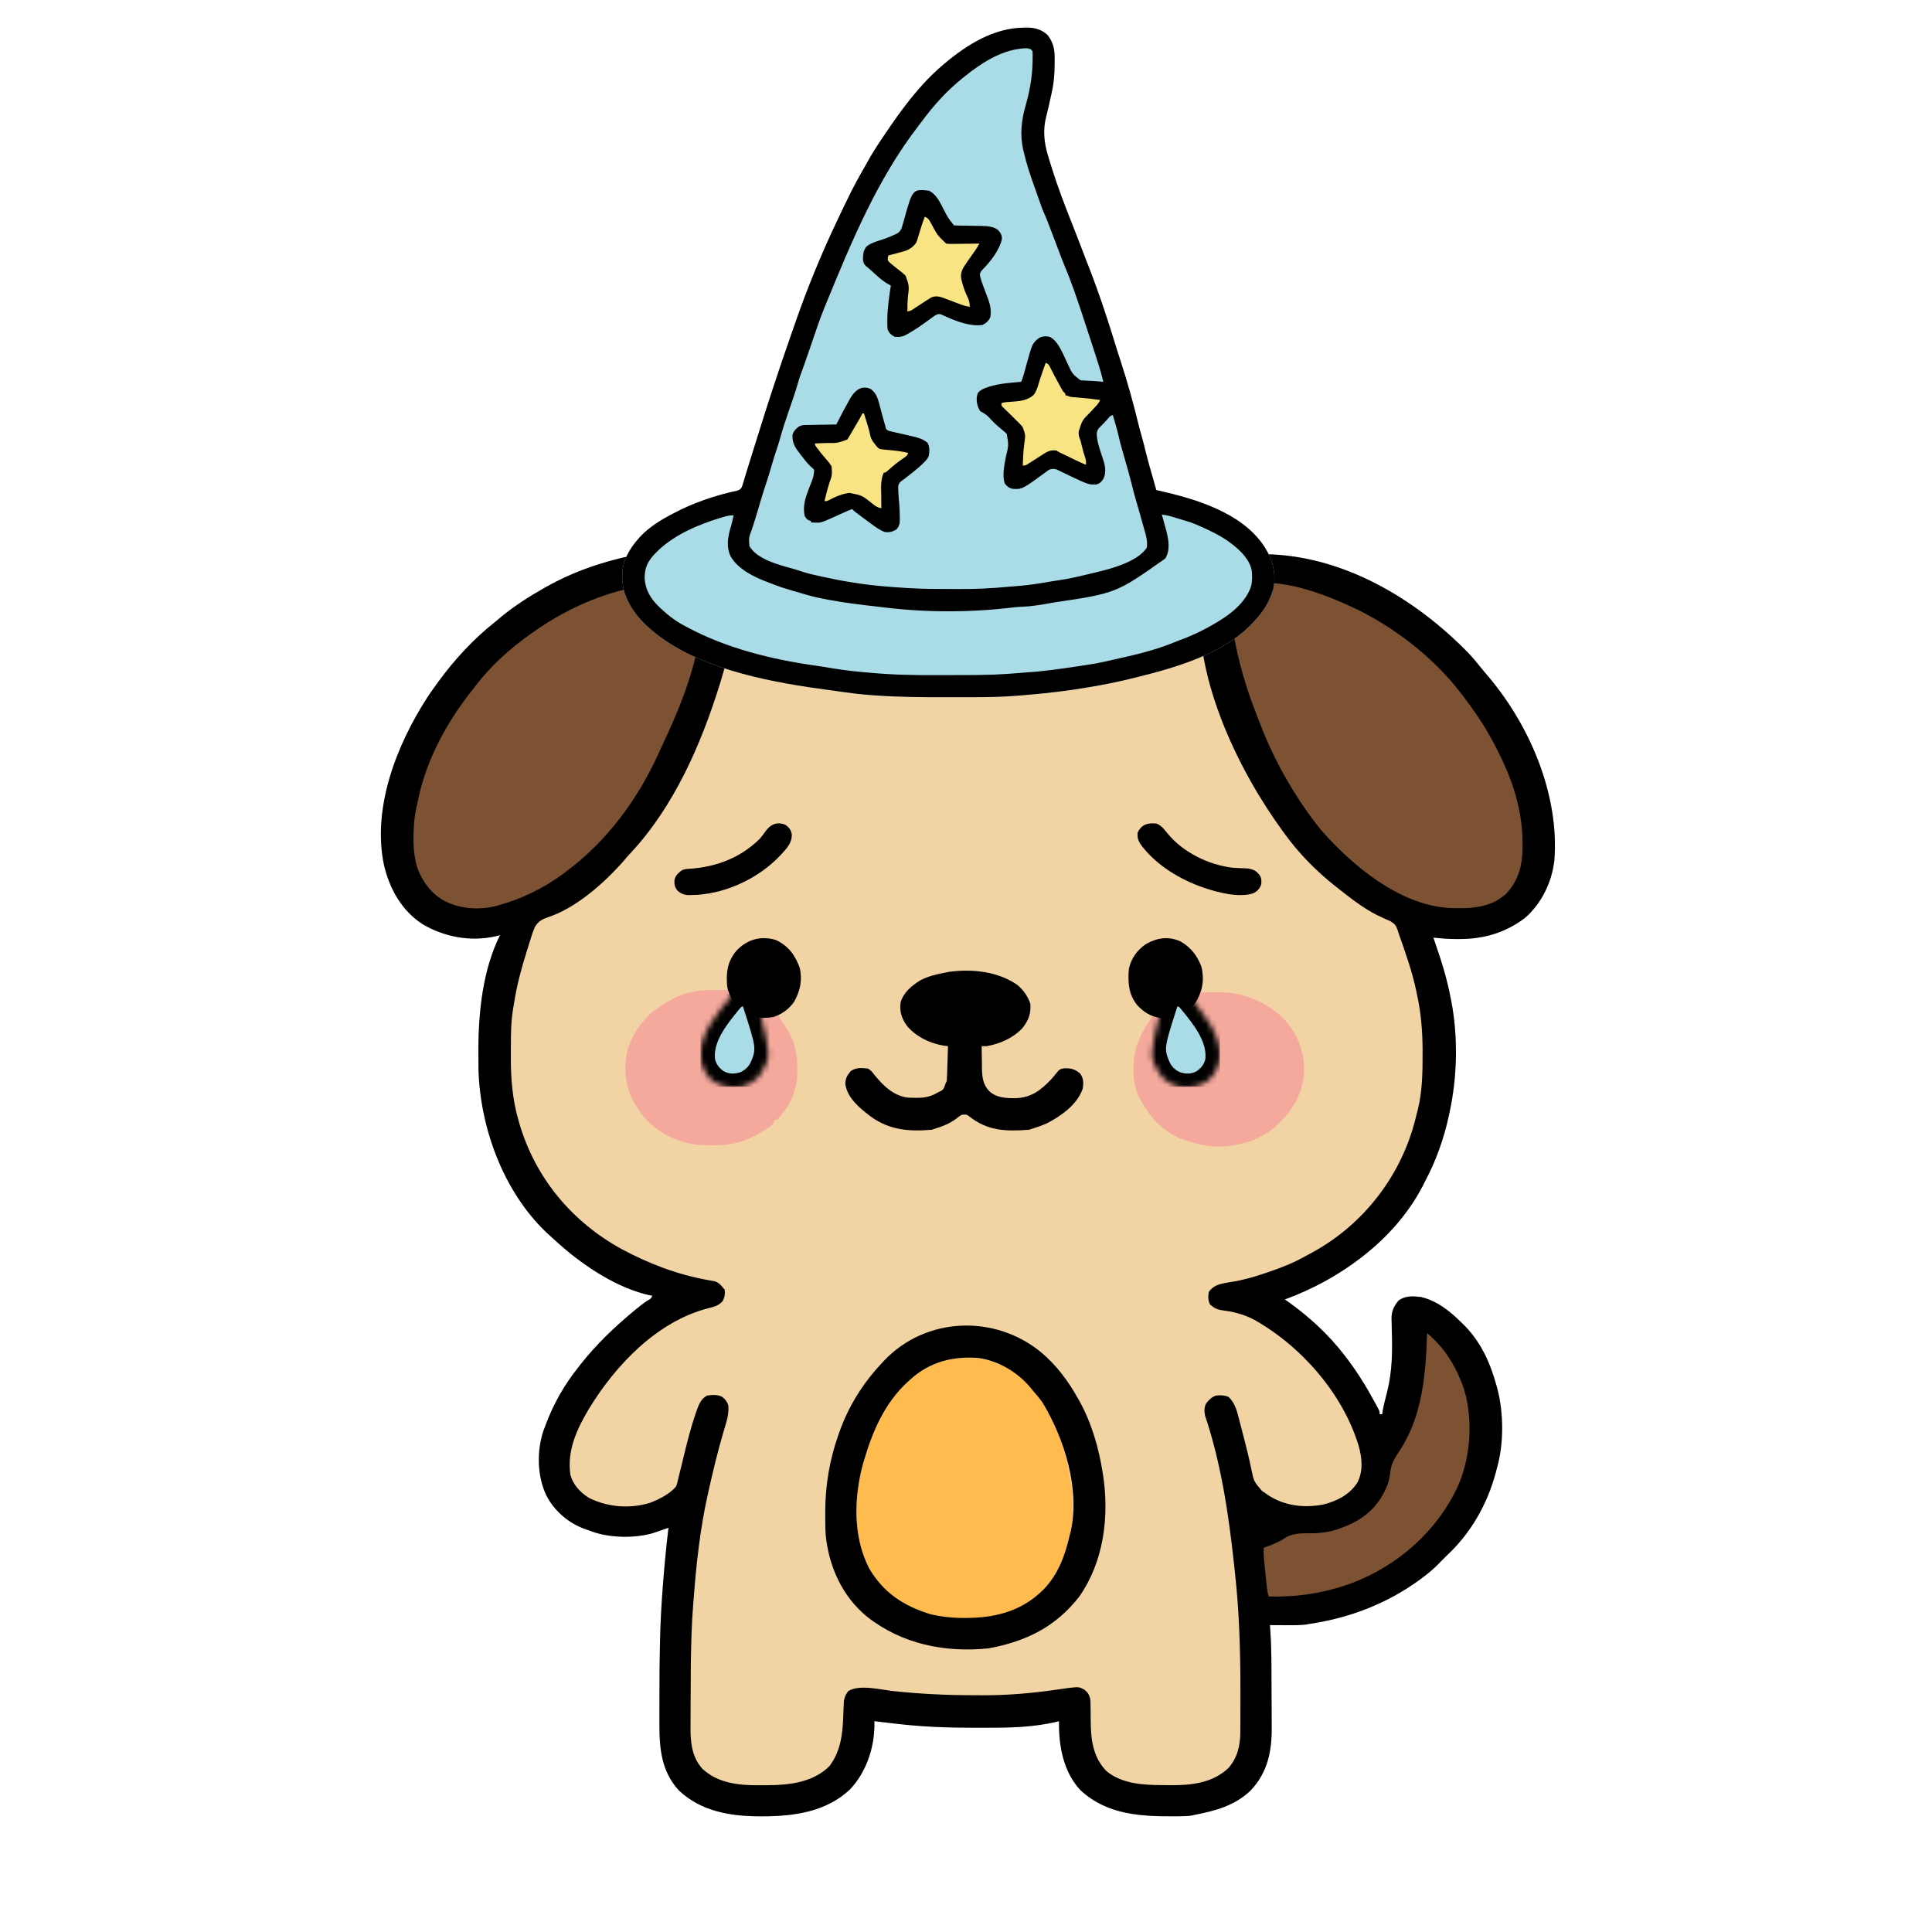<svg width="350" height="350" viewBox="0 0 350 350" fill="none" xmlns="http://www.w3.org/2000/svg">
<path d="M196.148 96.625C196.346 96.659 196.544 96.693 196.748 96.728C204.495 98.095 212.119 100.528 219.429 103.406C219.578 103.27 219.578 103.27 219.729 103.131C220.557 102.393 221.297 101.841 222.339 101.428C222.66 101.297 222.66 101.297 222.988 101.163C224.814 100.559 226.507 100.386 228.428 100.397C228.801 100.399 228.801 100.399 229.181 100.401C243.252 100.606 256.356 108.401 265.958 118.246C266.76 119.086 267.502 119.967 268.221 120.879C268.738 121.531 269.278 122.158 269.82 122.788C277.287 131.746 282.492 144.113 281.588 155.845C281.159 159.775 279.261 163.702 276.255 166.296C272.751 168.97 268.733 170.135 264.353 170.113C264.176 170.114 263.999 170.115 263.817 170.116C262.423 170.114 261.049 170.003 259.663 169.859C259.719 170.018 259.774 170.177 259.832 170.34C261.049 173.834 262.152 177.294 262.827 180.935C262.864 181.121 262.901 181.308 262.939 181.501C264.156 187.921 263.996 195.132 262.601 201.504C262.538 201.804 262.538 201.804 262.473 202.111C261.56 206.351 260.127 210.34 258.081 214.161C257.975 214.373 257.869 214.584 257.76 214.802C255.238 219.728 251.345 224.112 247.005 227.497C246.82 227.642 246.82 227.642 246.632 227.79C242.463 231.028 237.721 233.587 232.765 235.408C232.908 235.507 233.051 235.606 233.198 235.709C237.106 238.479 240.705 241.764 243.615 245.58C243.712 245.706 243.809 245.832 243.908 245.962C245.915 248.584 247.599 251.337 249.167 254.24C249.245 254.384 249.323 254.529 249.404 254.678C249.944 255.696 249.944 255.696 249.944 256.203C250.093 256.203 250.242 256.203 250.396 256.203C250.435 255.937 250.435 255.937 250.474 255.665C250.588 255.034 250.72 254.425 250.875 253.803C250.923 253.61 250.972 253.417 251.021 253.217C251.12 252.824 251.22 252.432 251.321 252.039C252.214 248.427 252.253 244.936 252.143 241.243C252.127 240.652 252.118 240.061 252.109 239.47C252.099 239.204 252.099 239.204 252.087 238.933C252.075 237.581 252.48 236.681 253.334 235.634C254.523 234.706 255.962 234.797 257.403 234.956C260.435 235.687 262.699 237.559 264.862 239.703C265.061 239.899 265.26 240.095 265.465 240.297C268.417 243.369 270.043 247.105 271.148 251.174C271.195 251.345 271.242 251.516 271.29 251.692C272.406 256.039 272.441 261.614 271.191 265.923C271.11 266.232 271.03 266.541 270.95 266.85C269.442 272.488 266.447 277.754 262.149 281.745C261.963 281.931 261.776 282.118 261.584 282.31C261.398 282.496 261.211 282.683 261.019 282.875C260.907 282.992 260.794 283.109 260.678 283.229C259.751 284.182 258.783 285.011 257.713 285.799C257.556 285.916 257.398 286.033 257.235 286.154C251.324 290.484 244.516 293.105 237.286 294.177C236.931 294.24 236.931 294.24 236.57 294.306C235.306 294.447 234.05 294.426 232.779 294.417C232.517 294.416 232.255 294.415 231.984 294.414C231.34 294.411 230.697 294.407 230.053 294.403C230.068 294.597 230.084 294.792 230.1 294.993C230.276 297.364 230.323 299.724 230.333 302.101C230.334 302.3 230.335 302.5 230.335 302.705C230.34 303.759 230.343 304.812 230.346 305.866C230.348 306.942 230.356 308.018 230.365 309.094C230.371 309.933 230.373 310.772 230.373 311.612C230.374 312.008 230.377 312.404 230.381 312.801C230.426 317.215 229.678 321.088 226.527 324.401C223.692 327.094 220.22 328.04 216.491 328.76C216.322 328.799 216.153 328.839 215.979 328.88C215.19 329.015 214.412 329.026 213.613 329.031C213.361 329.034 213.361 329.034 213.104 329.036C206.809 329.082 200.612 328.836 195.719 324.298C192.616 320.959 191.772 316.218 191.853 311.807C191.588 311.872 191.322 311.938 191.048 312.005C187.614 312.765 184.072 312.969 180.564 312.983C180.294 312.985 180.023 312.986 179.744 312.988C178.874 312.992 178.003 312.993 177.133 312.994C176.836 312.994 176.539 312.995 176.233 312.995C171.532 312.997 166.912 312.817 162.243 312.259C161.89 312.218 161.536 312.177 161.182 312.135C160.255 312.027 159.328 311.917 158.401 311.807C158.403 312.05 158.406 312.292 158.408 312.542C158.372 316.762 156.887 321.105 153.972 324.175C149.691 328.234 143.81 329.038 138.171 329.042C137.999 329.042 137.827 329.042 137.65 329.043C132.327 329.035 126.997 328.155 122.979 324.347C119.864 320.972 119.451 316.844 119.463 312.463C119.463 312.087 119.462 311.711 119.461 311.335C119.46 310.337 119.462 309.339 119.465 308.341C119.467 307.722 119.468 307.103 119.469 306.484C119.478 300.564 119.537 294.658 119.975 288.752C119.988 288.572 120.002 288.392 120.015 288.206C120.294 284.384 120.639 280.576 121.105 276.772C120.858 276.857 120.611 276.941 120.357 277.028C120.209 277.079 120.062 277.129 119.91 277.181C119.605 277.285 119.301 277.39 118.996 277.496C118.795 277.564 118.795 277.564 118.589 277.633C118.454 277.679 118.319 277.725 118.18 277.773C114.687 278.745 109.99 278.614 106.639 277.224C106.439 277.156 106.238 277.088 106.031 277.019C103.022 275.957 100.376 273.709 98.954 270.853C97.311 267.397 97.232 262.927 98.416 259.282C98.519 259.012 98.622 258.742 98.728 258.464C98.819 258.219 98.819 258.219 98.912 257.969C100.341 254.177 102.302 250.777 104.831 247.614C104.986 247.416 105.14 247.218 105.299 247.015C108.099 243.497 111.293 240.433 114.748 237.57C114.91 237.436 115.071 237.302 115.237 237.164C115.928 236.599 116.613 236.054 117.364 235.57C117.959 235.239 117.959 235.239 118.167 234.73C118.005 234.702 117.843 234.674 117.676 234.646C111.928 233.374 106.04 229.525 101.667 225.689C101.472 225.519 101.278 225.35 101.078 225.175C100.514 224.675 99.958 224.168 99.406 223.655C99.256 223.517 99.106 223.378 98.951 223.236C91.193 215.825 86.969 204.296 86.683 193.714C86.665 192.713 86.662 191.712 86.664 190.711C86.664 190.499 86.664 190.287 86.664 190.069C86.682 183.223 87.48 175.629 90.591 169.407C90.31 169.48 90.028 169.553 89.738 169.628C85.21 170.628 80.516 169.76 76.556 167.424C72.769 164.984 70.57 161.009 69.563 156.705C67.382 146.347 71.865 134.924 77.408 126.352C77.944 125.548 78.497 124.758 79.064 123.975C79.159 123.842 79.255 123.71 79.354 123.573C82.32 119.51 85.738 115.791 89.687 112.673C90.092 112.334 90.497 111.995 90.902 111.656C93.277 109.719 95.842 108.082 98.502 106.57C98.665 106.478 98.827 106.385 98.995 106.29C103.192 103.932 107.621 102.3 112.29 101.145C112.451 101.105 112.611 101.064 112.777 101.023C115.191 100.441 117.618 100.404 120.088 100.397C120.245 100.396 120.401 100.395 120.563 100.394C124.164 100.384 128.005 100.921 130.825 103.406C130.825 103.555 130.825 103.704 130.825 103.858C131.043 103.759 131.261 103.66 131.486 103.558C139.287 100.107 147.525 97.845 155.914 96.399C156.128 96.362 156.343 96.324 156.563 96.286C169.477 94.122 183.269 94.402 196.148 96.625Z" fill="#F2D3A3"/>
<path d="M196.148 96.625C196.346 96.659 196.544 96.693 196.748 96.728C204.495 98.095 212.119 100.528 219.429 103.406C219.578 103.27 219.578 103.27 219.729 103.131C220.557 102.393 221.297 101.841 222.339 101.428C222.66 101.297 222.66 101.297 222.988 101.163C224.814 100.559 226.507 100.386 228.428 100.397C228.801 100.399 228.801 100.399 229.181 100.401C243.252 100.606 256.356 108.401 265.958 118.246C266.76 119.086 267.502 119.967 268.221 120.879C268.738 121.531 269.278 122.158 269.82 122.788C277.287 131.746 282.492 144.113 281.588 155.845C281.159 159.775 279.261 163.702 276.255 166.296C272.751 168.97 268.733 170.135 264.353 170.113C264.176 170.114 263.999 170.115 263.817 170.116C262.423 170.114 261.049 170.003 259.663 169.859C259.719 170.018 259.774 170.177 259.832 170.34C261.049 173.834 262.152 177.294 262.827 180.935C262.864 181.121 262.901 181.308 262.939 181.501C264.156 187.921 263.996 195.132 262.601 201.504C262.538 201.804 262.538 201.804 262.473 202.111C261.56 206.351 260.127 210.34 258.081 214.161C257.975 214.373 257.869 214.584 257.76 214.802C255.238 219.728 251.345 224.112 247.005 227.497C246.82 227.642 246.82 227.642 246.632 227.79C242.463 231.028 237.721 233.587 232.765 235.408C232.908 235.507 233.051 235.606 233.198 235.709C237.106 238.479 240.705 241.764 243.615 245.58C243.712 245.706 243.809 245.832 243.908 245.962C245.915 248.584 247.599 251.337 249.167 254.24C249.245 254.384 249.323 254.529 249.404 254.678C249.944 255.696 249.944 255.696 249.944 256.203C250.093 256.203 250.242 256.203 250.396 256.203C250.435 255.937 250.435 255.937 250.474 255.665C250.588 255.034 250.72 254.425 250.875 253.803C250.923 253.61 250.972 253.417 251.021 253.217C251.12 252.824 251.22 252.432 251.321 252.039C252.214 248.427 252.253 244.936 252.143 241.243C252.127 240.652 252.118 240.061 252.109 239.47C252.099 239.204 252.099 239.204 252.087 238.933C252.075 237.581 252.48 236.681 253.334 235.634C254.523 234.706 255.962 234.797 257.403 234.956C260.435 235.687 262.699 237.559 264.862 239.703C265.061 239.899 265.26 240.095 265.465 240.297C268.417 243.369 270.043 247.105 271.148 251.174C271.195 251.345 271.242 251.516 271.29 251.692C272.406 256.039 272.441 261.614 271.191 265.923C271.11 266.232 271.03 266.541 270.95 266.85C269.442 272.488 266.447 277.754 262.149 281.745C261.963 281.931 261.776 282.118 261.584 282.31C261.398 282.496 261.211 282.683 261.019 282.875C260.907 282.992 260.794 283.109 260.678 283.229C259.751 284.182 258.783 285.011 257.713 285.799C257.556 285.916 257.398 286.033 257.235 286.154C251.324 290.484 244.516 293.105 237.286 294.177C236.931 294.24 236.931 294.24 236.57 294.306C235.306 294.447 234.05 294.426 232.779 294.417C232.517 294.416 232.255 294.415 231.984 294.414C231.34 294.411 230.697 294.407 230.053 294.403C230.068 294.597 230.084 294.792 230.1 294.993C230.276 297.364 230.323 299.724 230.333 302.101C230.334 302.3 230.335 302.5 230.335 302.705C230.34 303.759 230.343 304.812 230.346 305.866C230.348 306.942 230.356 308.018 230.365 309.094C230.371 309.933 230.373 310.772 230.373 311.612C230.374 312.008 230.377 312.404 230.381 312.801C230.426 317.215 229.678 321.088 226.527 324.401C223.692 327.094 220.22 328.04 216.491 328.76C216.322 328.799 216.153 328.839 215.979 328.88C215.19 329.015 214.412 329.026 213.613 329.031C213.361 329.034 213.361 329.034 213.104 329.036C206.809 329.082 200.612 328.836 195.719 324.298C192.616 320.959 191.772 316.218 191.853 311.807C191.588 311.872 191.322 311.938 191.048 312.005C187.614 312.765 184.072 312.969 180.564 312.983C180.294 312.985 180.023 312.986 179.744 312.988C178.874 312.992 178.003 312.993 177.133 312.994C176.836 312.994 176.539 312.995 176.233 312.995C171.532 312.997 166.912 312.817 162.243 312.259C161.89 312.218 161.536 312.177 161.182 312.135C160.255 312.027 159.328 311.917 158.401 311.807C158.403 312.05 158.406 312.292 158.408 312.542C158.372 316.762 156.887 321.105 153.972 324.175C149.691 328.234 143.81 329.038 138.171 329.042C137.999 329.042 137.827 329.042 137.65 329.043C132.327 329.035 126.997 328.155 122.979 324.347C119.864 320.972 119.451 316.844 119.463 312.463C119.463 312.087 119.462 311.711 119.461 311.335C119.46 310.337 119.462 309.339 119.465 308.341C119.467 307.722 119.468 307.103 119.469 306.484C119.478 300.564 119.537 294.658 119.975 288.752C119.988 288.572 120.002 288.392 120.015 288.206C120.294 284.384 120.639 280.576 121.105 276.772C120.858 276.857 120.611 276.941 120.357 277.028C120.209 277.079 120.062 277.129 119.91 277.181C119.605 277.285 119.301 277.39 118.996 277.496C118.795 277.564 118.795 277.564 118.589 277.633C118.454 277.679 118.319 277.725 118.18 277.773C114.687 278.745 109.99 278.614 106.639 277.224C106.439 277.156 106.238 277.088 106.031 277.019C103.022 275.957 100.376 273.709 98.954 270.853C97.311 267.397 97.232 262.927 98.416 259.282C98.519 259.012 98.622 258.742 98.728 258.464C98.819 258.219 98.819 258.219 98.912 257.969C100.341 254.177 102.302 250.777 104.831 247.614C104.986 247.416 105.14 247.218 105.299 247.015C108.099 243.497 111.293 240.433 114.748 237.57C114.91 237.436 115.071 237.302 115.237 237.164C115.928 236.599 116.613 236.054 117.364 235.57C117.959 235.239 117.959 235.239 118.167 234.73C118.005 234.702 117.843 234.674 117.676 234.646C111.928 233.374 106.04 229.525 101.667 225.689C101.472 225.519 101.278 225.35 101.078 225.175C100.514 224.675 99.958 224.168 99.406 223.655C99.256 223.517 99.106 223.378 98.951 223.236C91.193 215.825 86.969 204.296 86.683 193.714C86.665 192.713 86.662 191.712 86.664 190.711C86.664 190.499 86.664 190.287 86.664 190.069C86.682 183.223 87.48 175.629 90.591 169.407C90.31 169.48 90.028 169.553 89.738 169.628C85.21 170.628 80.516 169.76 76.556 167.424C72.769 164.984 70.57 161.009 69.563 156.705C67.382 146.347 71.865 134.924 77.408 126.352C77.944 125.548 78.497 124.758 79.064 123.975C79.159 123.842 79.255 123.71 79.354 123.573C82.32 119.51 85.738 115.791 89.687 112.673C90.092 112.334 90.497 111.995 90.902 111.656C93.277 109.719 95.842 108.082 98.502 106.57C98.665 106.478 98.827 106.385 98.995 106.29C103.192 103.932 107.621 102.3 112.29 101.145C112.451 101.105 112.611 101.064 112.777 101.023C115.191 100.441 117.618 100.404 120.088 100.397C120.245 100.396 120.401 100.395 120.563 100.394C124.164 100.384 128.005 100.921 130.825 103.406C130.825 103.555 130.825 103.704 130.825 103.858C131.043 103.759 131.261 103.66 131.486 103.558C139.287 100.107 147.525 97.845 155.914 96.399C156.128 96.362 156.343 96.324 156.563 96.286C169.477 94.122 183.269 94.402 196.148 96.625ZM159.531 101.598C159.173 101.64 159.173 101.64 158.808 101.683C151.13 102.597 143.69 104.476 136.476 107.248C136.27 107.327 136.064 107.405 135.851 107.486C135.327 107.688 134.806 107.896 134.286 108.11C134.01 108.223 133.734 108.337 133.45 108.454C132.823 108.772 132.823 108.772 132.654 109.352C132.631 110.03 132.646 110.696 132.675 111.373C132.746 115.377 131.765 119.486 130.599 123.297C130.531 123.518 130.463 123.74 130.393 123.969C127.004 134.877 122.068 146.198 114.147 154.632C113.718 155.091 113.314 155.56 112.912 156.043C109.501 159.926 104.417 164.426 99.459 166.101C98.265 166.516 97.574 166.814 96.904 167.918C96.525 168.78 96.245 169.667 95.98 170.57C95.773 171.274 95.549 171.973 95.326 172.672C94.415 175.57 93.643 178.474 93.17 181.476C93.104 181.895 93.033 182.313 92.957 182.73C92.578 185.001 92.549 187.243 92.554 189.541C92.555 190.195 92.549 190.849 92.544 191.503C92.531 195.336 92.835 199.205 93.911 202.902C93.968 203.105 94.026 203.307 94.085 203.516C97.008 213.464 103.623 221.349 112.669 226.312C117.598 228.947 122.762 230.919 128.276 231.902C128.477 231.938 128.678 231.974 128.885 232.012C129.067 232.043 129.249 232.074 129.436 232.105C130.185 232.32 130.577 232.778 131.051 233.374C131.125 233.449 131.2 233.523 131.277 233.6C131.374 234.432 131.298 234.909 130.952 235.677C130.169 236.537 129.445 236.714 128.338 236.991C119.027 239.374 111.481 247.317 106.62 255.341C104.456 258.999 102.708 262.809 103.329 267.164C103.803 268.952 105.103 270.355 106.642 271.324C110.004 273.057 114.166 273.376 117.8 272.237C119.466 271.574 121.266 270.691 122.462 269.313C122.649 268.853 122.649 268.853 122.763 268.333C122.812 268.135 122.861 267.937 122.911 267.733C122.962 267.518 123.013 267.303 123.066 267.082C123.149 266.746 123.149 266.746 123.234 266.403C123.412 265.683 123.587 264.962 123.761 264.242C124.421 261.517 125.085 258.806 125.997 256.153C126.059 255.968 126.122 255.784 126.186 255.593C126.582 254.484 126.999 253.37 128.112 252.813C129.036 252.697 129.97 252.605 130.815 253.041C131.411 253.524 131.711 253.89 131.955 254.621C132.013 255.734 131.884 256.637 131.566 257.702C131.481 257.991 131.396 258.28 131.312 258.57C131.267 258.72 131.222 258.871 131.176 259.026C130.077 262.724 129.167 266.449 128.338 270.217C128.271 270.519 128.271 270.519 128.202 270.826C126.828 277.003 126.139 283.31 125.664 289.612C125.635 289.995 125.604 290.377 125.572 290.76C125.427 292.543 125.334 294.323 125.276 296.11C125.267 296.4 125.258 296.69 125.248 296.988C125.146 300.308 125.124 303.629 125.12 306.95C125.118 307.83 125.113 308.71 125.107 309.589C125.102 310.282 125.101 310.974 125.101 311.666C125.1 311.991 125.098 312.315 125.095 312.64C125.071 315.477 125.263 318.182 127.208 320.396C129.998 323.028 133.811 323.454 137.479 323.411C137.959 323.405 138.439 323.406 138.919 323.408C142.939 323.399 147.28 322.927 150.264 319.944C152.299 317.272 152.651 314.133 152.764 310.889C152.781 310.422 152.799 309.955 152.822 309.488C152.841 309.07 152.857 308.652 152.872 308.234C152.985 307.447 153.18 307.015 153.654 306.382C155.628 305.066 159.646 306.133 161.918 306.368C166.643 306.855 171.321 307.103 176.072 307.102C176.777 307.103 177.482 307.107 178.187 307.111C182.562 307.124 186.862 306.75 191.189 306.128C191.762 306.047 192.334 305.966 192.907 305.886C193.151 305.851 193.395 305.816 193.646 305.78C195.46 305.582 195.46 305.582 196.431 306.086C197.109 306.656 197.253 306.908 197.504 307.739C197.562 308.477 197.562 308.477 197.566 309.312C197.571 309.622 197.575 309.933 197.58 310.243C197.585 310.725 197.589 311.206 197.59 311.688C197.606 315.053 197.973 318.318 200.443 320.848C203.236 323.167 207.088 323.38 210.557 323.389C211.044 323.391 211.53 323.398 212.017 323.405C215.819 323.434 219.694 323.012 222.549 320.282C224.14 318.477 224.68 316.248 224.694 313.888C224.695 313.721 224.697 313.554 224.698 313.382C224.702 312.833 224.703 312.283 224.704 311.733C224.706 311.342 224.708 310.951 224.71 310.56C224.715 309.299 224.714 308.039 224.713 306.778C224.713 306.563 224.713 306.349 224.713 306.128C224.71 299.015 224.504 291.985 223.724 284.909C223.674 284.44 223.624 283.971 223.573 283.502C222.591 274.424 221.224 265.117 218.299 256.429C218.161 255.639 218.125 254.937 218.521 254.22C219.031 253.576 219.541 253.046 220.333 252.813C221.155 252.738 221.748 252.75 222.523 253.039C223.716 254.071 224.119 255.703 224.493 257.188C224.539 257.363 224.585 257.539 224.632 257.719C224.729 258.091 224.824 258.464 224.919 258.836C225.068 259.416 225.219 259.996 225.37 260.575C225.848 262.408 226.296 264.24 226.679 266.095C227.147 268.383 227.147 268.383 228.647 270.121C228.813 270.227 228.978 270.334 229.149 270.443C229.319 270.566 229.489 270.689 229.664 270.815C232.654 272.81 236.292 273.233 239.782 272.546C242.251 271.906 244.435 270.803 245.875 268.635C247.013 266.497 246.745 264.046 246.101 261.798C243.193 252.378 235.685 243.826 227.148 239.054C225.244 238.052 223.314 237.608 221.192 237.336C220.324 237.172 219.859 236.895 219.203 236.312C218.838 235.583 218.845 234.841 218.977 234.052C219.898 232.768 221.057 232.581 222.553 232.319C222.702 232.296 222.851 232.273 223.005 232.249C225.174 231.913 227.204 231.331 229.276 230.619C229.438 230.564 229.601 230.509 229.768 230.453C232.154 229.644 234.419 228.751 236.608 227.497C236.914 227.333 237.221 227.169 237.529 227.005C246.38 222.251 253.045 214.063 255.942 204.452C256.224 203.474 256.483 202.492 256.725 201.504C256.762 201.363 256.8 201.222 256.839 201.077C257.669 197.759 257.721 194.281 257.713 190.88C257.713 190.578 257.713 190.578 257.713 190.27C257.705 186.857 257.448 183.601 256.725 180.257C256.686 180.068 256.647 179.879 256.607 179.685C255.843 176.026 254.575 172.475 253.334 168.955C253.281 168.783 253.227 168.611 253.173 168.435C252.893 167.621 252.646 167.366 251.91 166.894C251.61 166.757 251.307 166.625 251.003 166.497C250.674 166.345 250.345 166.191 250.017 166.036C249.77 165.92 249.77 165.92 249.517 165.801C246.9 164.507 244.546 162.611 242.259 160.818C242.133 160.72 242.008 160.621 241.878 160.52C238.452 157.8 235.329 154.644 232.765 151.099C232.655 150.949 232.545 150.799 232.432 150.644C224.374 139.63 216.497 123.262 217.395 109.283C205.091 102.545 190.058 100.773 176.233 100.831C175.312 100.835 174.39 100.833 173.469 100.829C168.78 100.812 164.188 101.038 159.531 101.598Z" fill="black"/>
<path d="M246.453 110.696C253.283 114.188 259.979 119.44 264.635 125.557C264.755 125.713 264.874 125.868 264.997 126.029C266.765 128.349 268.424 130.687 269.834 133.242C269.938 133.428 270.043 133.615 270.15 133.807C273.463 139.77 275.799 145.857 275.824 152.737C275.826 153.177 275.826 153.177 275.829 153.626C275.785 156.829 275.058 159.552 272.846 161.923C269.913 164.585 266.092 164.646 262.349 164.48C253.428 163.853 245.052 156.867 239.4 150.45C238.654 149.566 237.96 148.647 237.286 147.708C237.183 147.565 237.08 147.422 236.973 147.275C233.26 142.079 230.303 136.505 228.048 130.529C227.807 129.891 227.561 129.256 227.314 128.62C225.625 124.206 224.292 119.595 223.498 114.934C223.452 114.713 223.406 114.492 223.359 114.265C223.092 112.909 222.994 111.58 222.975 110.201C222.971 110.038 222.967 109.874 222.963 109.706C222.964 108.692 223.097 108.051 223.724 107.248C229.378 103.007 240.989 108.022 246.453 110.696Z" fill="#7D5232"/>
<path d="M119.891 106.062C120.317 106.059 120.317 106.059 120.752 106.056C124.925 106.065 124.925 106.065 126.53 107.474C126.995 108.543 127.062 109.56 127.053 110.709C127.051 110.977 127.051 110.977 127.05 111.25C126.894 119.274 123.361 127.843 119.996 134.975C119.75 135.501 119.511 136.03 119.274 136.56C115.516 144.848 109.904 152.43 102.571 157.879C102.35 158.048 102.128 158.217 101.9 158.391C98.433 160.928 94.502 162.842 90.365 163.982C90.161 164.042 89.957 164.101 89.747 164.162C87.205 164.794 84.218 164.703 81.776 163.756C81.492 163.649 81.492 163.649 81.202 163.539C78.529 162.372 76.744 160.092 75.673 157.427C75.074 155.552 74.885 153.794 74.91 151.833C74.913 151.447 74.913 151.447 74.916 151.054C74.951 149.03 75.185 147.185 75.673 145.222C75.734 144.939 75.794 144.657 75.856 144.366C77.439 137.148 81.234 130.362 85.845 124.653C86.063 124.365 86.063 124.365 86.286 124.072C89.029 120.54 92.368 117.5 96.016 114.933C96.153 114.835 96.29 114.736 96.432 114.635C101.694 110.874 107.768 107.969 114.099 106.57C114.28 106.529 114.462 106.487 114.649 106.444C116.399 106.081 118.108 106.051 119.891 106.062Z" fill="#7D5232"/>
<path d="M181.004 247.162C181.209 247.241 181.414 247.32 181.626 247.401C186.748 249.646 189.826 255.114 191.853 260.046C192.854 262.621 193.41 265.244 193.887 267.957C193.927 268.168 193.967 268.38 194.008 268.597C194.618 272.735 194.389 277.357 192.983 281.293C192.894 281.553 192.804 281.813 192.712 282.08C191.086 286.338 188.002 289.639 183.888 291.56C178.454 293.939 171.473 293.684 166.024 291.569C161.809 289.841 158.866 287.031 156.897 282.935C153.858 275.571 155.154 267.012 158.132 259.848C159.369 256.989 160.813 254.225 162.921 251.909C163.019 251.8 163.116 251.692 163.217 251.58C167.912 246.428 174.479 244.527 181.004 247.162Z" fill="#FFBB4D"/>
<path d="M188.612 244.984C191.394 247.332 193.451 250.099 195.244 253.265C195.318 253.395 195.392 253.525 195.468 253.659C197.738 257.717 199.052 262.249 199.765 266.827C199.804 267.075 199.804 267.075 199.844 267.329C200.975 274.776 199.932 282.95 195.523 289.231C191.249 294.738 185.873 297.354 179.12 298.612C171.208 299.43 163.36 297.851 157.054 292.861C152.592 289.21 150.162 283.801 149.585 278.128C149.504 276.863 149.497 275.596 149.501 274.328C149.501 274.156 149.501 273.985 149.501 273.808C149.517 269.043 150.274 264.548 151.846 260.046C151.896 259.899 151.947 259.752 151.999 259.6C153.685 254.8 156.279 250.627 159.757 246.936C159.884 246.797 160.01 246.659 160.141 246.516C167.717 238.517 180.21 238.082 188.612 244.984ZM164.956 249.874C164.742 250.067 164.528 250.26 164.308 250.458C160.314 254.189 158.121 259.172 156.592 264.34C156.523 264.568 156.454 264.796 156.383 265.031C154.687 271.172 154.467 278.319 157.448 284.111C160.035 288.513 163.633 290.891 168.43 292.392C170.548 292.914 172.595 293.123 174.774 293.103C175.022 293.101 175.27 293.1 175.526 293.098C180.742 293.029 185.418 291.659 189.141 287.848C191.754 285.09 192.958 281.756 193.787 278.116C193.853 277.83 193.927 277.546 194.01 277.264C195.621 269.605 192.821 260.674 188.915 254.169C188.359 253.368 187.755 252.637 187.107 251.909C186.895 251.649 186.895 251.649 186.679 251.384C184.357 248.6 180.994 246.588 177.387 246.032C172.734 245.611 168.473 246.696 164.956 249.874Z" fill="black"/>
<path d="M140.537 170.282C142.851 171.371 144.031 173.034 144.895 175.369C145.358 177.602 145.001 179.472 143.862 181.454C143.092 182.573 142.191 183.242 140.996 183.873C141.357 184.659 141.827 185.329 142.324 186.034C143.912 188.391 144.427 190.628 144.429 193.423C144.432 193.627 144.435 193.831 144.438 194.042C144.445 197.398 143.143 200.437 140.77 202.86C140.621 202.86 140.472 202.86 140.318 202.86C140.244 203.083 140.169 203.307 140.092 203.538C139.102 204.558 137.77 205.2 136.518 205.84C136.302 205.953 136.302 205.953 136.081 206.068C133.793 207.204 131.597 207.501 129.059 207.479C128.64 207.477 128.64 207.477 128.212 207.474C126.22 207.439 124.537 207.255 122.688 206.476C122.373 206.361 122.373 206.361 122.052 206.244C118.539 204.842 116.053 202.187 114.398 198.848C113.675 197.072 113.293 195.457 113.308 193.536C113.309 193.329 113.31 193.123 113.311 192.91C113.41 189.143 115.262 186.123 117.933 183.552C119.055 182.599 120.268 181.871 121.558 181.161C121.72 181.066 121.883 180.971 122.05 180.873C124.392 179.58 127.166 179.311 129.794 179.338C129.981 179.339 130.168 179.34 130.36 179.341C130.816 179.344 131.273 179.348 131.729 179.352C131.719 179.082 131.708 178.812 131.697 178.534C131.621 175.757 131.83 173.953 133.777 171.846C135.694 170.075 138.008 169.54 140.537 170.282Z" fill="#F4A99C"/>
<path d="M213.864 170.551C215.745 171.643 216.82 173.046 217.621 175.058C218.034 176.614 217.905 178.236 217.621 179.804C217.852 179.801 217.852 179.801 218.087 179.797C218.794 179.788 219.5 179.782 220.207 179.776C220.448 179.772 220.69 179.769 220.939 179.765C225.258 179.738 229.341 181.498 232.482 184.463C235.02 187.155 236.28 190.329 236.251 194.027C236.118 197.74 234.428 200.731 231.861 203.312C231.728 203.453 231.594 203.595 231.456 203.741C228.592 206.536 224.269 207.753 220.364 207.714C218.537 207.647 216.868 207.264 215.135 206.702C214.781 206.591 214.781 206.591 214.419 206.478C210.559 205.081 207.973 202.032 206.194 198.45C205.521 196.822 205.333 195.378 205.345 193.635C205.346 193.435 205.348 193.235 205.349 193.03C205.412 189.609 206.846 186.852 208.806 184.099C208.642 184.012 208.642 184.012 208.474 183.923C206.826 182.982 205.177 181.563 204.602 179.689C204.201 177.203 204.346 174.905 205.733 172.759C207.666 170.243 210.933 169.219 213.864 170.551Z" fill="#F4A99C"/>
<path d="M258.532 241.511C261.347 243.881 263.25 246.676 264.635 250.1C264.7 250.253 264.764 250.406 264.83 250.564C266.968 256.209 266.559 263.587 264.183 269.087C260.377 277.355 253.346 283.572 244.863 286.809C240.004 288.566 234.989 289.391 229.826 289.204C229.484 288 229.42 286.746 229.294 285.505C229.247 285.053 229.2 284.602 229.152 284.15C229.123 283.863 229.093 283.575 229.063 283.279C229.022 282.887 229.022 282.887 228.981 282.486C228.925 281.783 228.912 281.093 228.922 280.389C229.106 280.323 229.289 280.257 229.478 280.189C230.728 279.726 231.839 279.289 232.934 278.524C234.466 277.635 236.136 277.789 237.855 277.764C239.979 277.718 241.653 277.371 243.614 276.546C243.887 276.434 244.16 276.322 244.442 276.207C247.762 274.704 250.013 272.398 251.356 269.002C251.658 268.139 251.802 267.352 251.893 266.445C252.102 264.988 252.776 263.991 253.569 262.788C257.722 256.475 258.29 248.866 258.532 241.511Z" fill="#7D5232"/>
<path d="M184.253 178.392C185.367 179.287 186.204 180.485 186.655 181.839C186.795 183.633 186.329 184.875 185.214 186.26C183.522 188.057 181.155 189.101 178.744 189.524C178.445 189.524 178.147 189.524 177.839 189.524C177.845 190.541 177.862 191.558 177.882 192.575C177.883 192.862 177.884 193.149 177.886 193.444C177.925 195.128 178.03 196.385 179.196 197.661C180.55 198.925 182.386 198.962 184.143 198.939C186.89 198.803 188.586 197.472 190.412 195.555C190.768 195.154 191.112 194.742 191.444 194.321C191.88 193.786 192.07 193.621 192.747 193.538C194.004 193.498 194.704 193.649 195.696 194.496C196.314 195.424 196.308 196.12 196.148 197.209C195.182 200.106 192.181 202.209 189.593 203.538C188.776 203.885 187.955 204.18 187.107 204.442C186.883 204.516 186.659 204.591 186.429 204.668C182.284 204.974 178.953 204.908 175.607 202.262C175.095 201.874 175.095 201.874 174.223 201.955C173.709 202.27 173.709 202.27 173.192 202.69C172.021 203.548 170.854 204.015 169.476 204.442C169.141 204.554 169.141 204.554 168.798 204.668C164.306 205.047 160.602 204.659 157.045 201.729C156.781 201.52 156.781 201.52 156.511 201.307C154.944 200 153.331 198.347 153.131 196.234C153.215 195.247 153.486 194.806 154.106 194.044C155.116 193.371 156.087 193.429 157.271 193.592C157.864 194.016 157.864 194.016 158.401 194.722C160.003 196.66 161.849 198.54 164.487 198.841C164.969 198.868 165.447 198.877 165.93 198.876C166.1 198.876 166.27 198.876 166.445 198.876C167.776 198.848 168.784 198.582 169.928 197.887C170.089 197.814 170.25 197.741 170.416 197.666C171.009 197.337 171.08 196.934 171.285 196.305C171.359 196.155 171.434 196.006 171.511 195.853C171.545 195.377 171.567 194.901 171.582 194.424C171.592 194.14 171.601 193.856 171.611 193.563C171.62 193.265 171.629 192.967 171.638 192.66C171.647 192.357 171.657 192.054 171.667 191.751C171.691 191.009 171.714 190.266 171.737 189.524C171.389 189.482 171.389 189.482 171.034 189.44C168.484 189.028 165.955 187.829 164.282 185.822C163.345 184.47 162.94 183.282 163.147 181.613C163.665 179.807 165.085 178.638 166.617 177.655C168.093 176.853 169.643 176.496 171.285 176.188C171.491 176.146 171.697 176.104 171.91 176.061C176.095 175.495 180.696 175.959 184.253 178.392Z" fill="black"/>
<path d="M213.863 170.551C215.744 171.643 216.82 173.046 217.621 175.058C217.805 175.75 217.805 175.75 217.847 176.414C217.864 176.556 217.88 176.698 217.897 176.845C218.028 178.691 217.317 180.678 216.222 182.164C214.411 183.814 212.734 184.425 210.309 184.402C208.525 184.236 207.174 183.337 205.973 182.043C204.458 180.08 204.298 177.904 204.511 175.51C204.924 173.602 206.001 172.125 207.6 171.028C209.634 169.88 211.692 169.565 213.863 170.551Z" fill="black"/>
<path d="M140.537 170.282C142.851 171.371 144.031 173.034 144.895 175.369C145.359 177.61 144.984 179.445 143.878 181.446C142.978 182.789 141.644 183.744 140.101 184.242C137.85 184.647 136.111 184.243 134.215 182.969C132.965 181.891 132.034 180.303 131.729 178.674C131.548 176.13 131.731 174.308 133.368 172.289C135.298 170.2 137.774 169.471 140.537 170.282Z" fill="black"/>
<mask id="mask0_635_3222" style="mask-type:alpha" maskUnits="userSpaceOnUse" x="201" y="166" width="20" height="32">
<path d="M209.624 166.884C207.434 166.822 205.467 167.566 203.868 169.065C202.948 169.955 202.355 170.91 201.85 172.075C201.805 172.18 201.759 172.285 201.712 172.393C201.055 174.242 201.319 176.424 202.128 178.165C202.459 178.851 202.827 179.472 203.343 180.037C203.423 180.126 203.502 180.214 203.584 180.306C204.923 181.723 206.853 182.758 208.833 182.831C209.058 182.833 209.282 182.832 209.507 182.83C209.585 182.829 209.662 182.829 209.742 182.828C209.931 182.827 210.12 182.825 210.309 182.823C210.284 182.927 210.259 183.031 210.234 183.139C208.254 191.392 208.254 191.392 210.004 194.395C210.785 195.652 212.225 196.55 213.648 196.905C215.533 197.18 217.213 196.877 218.793 195.786C219.999 194.817 220.76 193.299 220.958 191.78C221.366 187.433 217.871 183.464 215.285 180.335C215.489 179.992 215.702 179.656 215.92 179.322C217.037 177.555 217.626 175.431 217.159 173.347C216.596 171.11 215.361 169.231 213.395 167.995C212.2 167.329 210.987 166.96 209.624 166.884Z" fill="black"/>
</mask>
<g mask="url(#mask0_635_3222)">
<rect width="13.553" height="16.78" transform="matrix(-1 0 0 1 220.991 180.105)" fill="black"/>
<path d="M213.294 182.326C210.849 189.938 210.849 189.938 211.901 192.477C212.341 193.322 212.977 193.922 213.865 194.278C214.887 194.59 215.821 194.575 216.777 194.069C217.592 193.5 218.176 192.771 218.37 191.78C218.677 188.574 216.059 185.403 214.171 183.072C213.554 182.326 213.554 182.326 213.294 182.326Z" fill="#AADCE7"/>
</g>
<mask id="mask1_635_3222" style="mask-type:alpha" maskUnits="userSpaceOnUse" x="126" y="166" width="21" height="32">
<path d="M138.266 166.884C140.456 166.822 142.423 167.566 144.021 169.065C144.942 169.955 145.535 170.91 146.039 172.075C146.085 172.18 146.131 172.285 146.178 172.393C146.835 174.242 146.571 176.424 145.762 178.165C145.43 178.851 145.063 179.472 144.547 180.037C144.467 180.126 144.387 180.214 144.305 180.306C142.967 181.723 141.036 182.758 139.057 182.831C138.832 182.833 138.607 182.832 138.383 182.83C138.305 182.829 138.228 182.829 138.148 182.828C137.958 182.827 137.769 182.825 137.58 182.823C137.605 182.927 137.63 183.031 137.656 183.139C139.636 191.392 139.636 191.392 137.886 194.395C137.105 195.652 135.665 196.55 134.241 196.905C132.357 197.18 130.676 196.877 129.096 195.786C127.891 194.817 127.129 193.299 126.932 191.78C126.524 187.433 130.018 183.464 132.604 180.335C132.401 179.992 132.188 179.656 131.97 179.322C130.853 177.555 130.263 175.431 130.731 173.347C131.293 171.11 132.528 169.231 134.495 167.995C135.689 167.329 136.902 166.96 138.266 166.884Z" fill="black"/>
</mask>
<g mask="url(#mask1_635_3222)">
<rect x="126.899" y="180.105" width="13.553" height="16.78" fill="black"/>
<path d="M134.595 182.326C137.04 189.938 137.04 189.938 135.988 192.477C135.548 193.322 134.912 193.922 134.024 194.278C133.002 194.59 132.069 194.575 131.112 194.069C130.297 193.5 129.713 192.771 129.519 191.78C129.212 188.574 131.83 185.403 133.718 183.072C134.336 182.326 134.336 182.326 134.595 182.326Z" fill="#AADCE7"/>
</g>
<path d="M209.526 149.203C210.464 149.565 211.014 150.386 211.615 151.107C214.32 154.35 218.791 156.638 223.238 157.193C223.615 157.221 223.99 157.242 224.369 157.258C224.488 157.263 224.607 157.268 224.729 157.273C224.963 157.282 225.197 157.289 225.431 157.293C226.315 157.321 227.036 157.456 227.723 158.005C227.828 158.125 227.828 158.125 227.934 158.247C228.042 158.367 228.042 158.367 228.152 158.49C228.546 159.02 228.561 159.603 228.475 160.219C228.2 161.013 227.801 161.455 226.983 161.851C224.384 162.641 220.813 161.731 218.329 160.899C218.175 160.848 218.175 160.848 218.018 160.795C213.838 159.367 209.706 156.842 207.065 153.521C207.002 153.443 206.939 153.364 206.874 153.283C206.278 152.508 205.969 151.786 206.095 150.835C206.782 149.403 207.868 149.007 209.526 149.203Z" fill="black"/>
<path d="M142.368 149.472C142.995 149.952 143.297 150.36 143.434 151.107C143.538 152.678 142.497 153.711 141.487 154.829C137.717 158.897 131.974 161.73 126.299 162.109C125.958 162.125 125.617 162.132 125.275 162.138C125.161 162.143 125.047 162.148 124.93 162.154C124.053 162.166 123.465 161.95 122.792 161.405C122.278 160.819 122.137 160.274 122.18 159.512C122.304 158.693 122.768 158.254 123.399 157.747C123.835 157.454 124.245 157.425 124.761 157.398C129.703 157.101 134.115 155.414 137.614 151.981C138.002 151.551 138.327 151.106 138.652 150.632C139.532 149.372 140.813 148.729 142.368 149.472Z" fill="black"/>
<path d="M185.463 5.013C185.616 5.009 185.769 5.005 185.926 5C187.389 4.989 188.68 5.306 189.761 6.338C190.649 7.4 191.042 8.733 191.051 10.1C191.053 10.244 191.053 10.244 191.054 10.391C191.055 10.7 191.055 11.009 191.053 11.319C191.053 11.425 191.052 11.531 191.052 11.641C191.044 13.301 190.938 14.883 190.579 16.507C190.532 16.728 190.532 16.728 190.484 16.955C190.189 18.335 189.894 19.717 189.537 21.083C188.903 23.53 189.126 25.767 189.845 28.17C189.889 28.315 189.932 28.46 189.976 28.61C190.127 29.108 190.281 29.605 190.436 30.102C190.478 30.238 190.478 30.238 190.521 30.376C191.608 33.851 192.901 37.233 194.245 40.615C195.021 42.568 195.771 44.531 196.521 46.494C196.765 47.133 197.013 47.77 197.263 48.406C199.219 53.411 200.881 58.543 202.45 63.68C202.599 64.159 202.754 64.635 202.911 65.112C204.213 69.052 205.319 73.061 206.3 77.093C206.433 77.641 206.582 78.183 206.742 78.725C207.029 79.701 207.268 80.688 207.511 81.677C207.905 83.277 208.342 84.861 208.815 86.44C209.047 87.216 209.26 87.996 209.47 88.778C209.671 88.823 209.671 88.823 209.876 88.868C216.622 90.391 225.02 92.873 229.04 99.011C229.198 99.272 229.353 99.534 229.506 99.798C229.572 99.913 229.638 100.027 229.706 100.145C230.803 102.183 231.186 104.609 230.624 106.876C229.913 109.101 228.841 110.842 227.216 112.535C227.091 112.671 226.966 112.806 226.838 112.945C221.674 118.445 212.999 120.94 205.892 122.696C205.732 122.736 205.572 122.777 205.407 122.818C202.585 123.521 199.744 124.081 196.876 124.557C196.769 124.574 196.662 124.592 196.552 124.611C193.324 125.15 190.091 125.528 186.831 125.818C186.663 125.833 186.495 125.848 186.321 125.863C185.83 125.907 185.339 125.949 184.848 125.99C184.638 126.009 184.638 126.009 184.423 126.027C181.713 126.249 179.003 126.297 176.286 126.298C175.95 126.298 175.615 126.299 175.279 126.299C174.58 126.3 173.88 126.301 173.181 126.3C172.476 126.3 171.771 126.301 171.066 126.303C166.923 126.315 162.799 126.274 158.665 125.988C158.495 125.976 158.325 125.965 158.15 125.953C155.951 125.803 153.779 125.521 151.598 125.203C151.103 125.132 150.608 125.065 150.112 125C140.282 123.685 128.231 121.532 120.024 115.684C119.884 115.584 119.744 115.484 119.6 115.382C116.939 113.435 114.454 110.969 113.298 107.812C113.253 107.694 113.207 107.576 113.161 107.455C112.542 105.503 112.521 102.789 113.441 100.943C113.512 100.791 113.584 100.64 113.657 100.483C114.215 99.37 114.897 98.43 115.731 97.508C115.838 97.389 115.945 97.27 116.056 97.148C117.646 95.473 119.57 94.284 121.599 93.215C121.687 93.168 121.774 93.12 121.865 93.072C125.482 91.128 129.501 89.761 133.509 88.9C133.943 88.767 134.06 88.699 134.336 88.349C134.513 87.911 134.513 87.911 134.661 87.401C134.69 87.306 134.719 87.212 134.749 87.114C134.842 86.811 134.933 86.507 135.024 86.202C135.084 86.007 135.144 85.811 135.204 85.615C135.296 85.315 135.387 85.014 135.479 84.713C135.7 83.984 135.927 83.257 136.158 82.531C136.502 81.445 136.841 80.358 137.179 79.269C139.103 73.07 141.11 66.907 143.267 60.784C143.495 60.134 143.723 59.484 143.947 58.833C146.188 52.332 148.831 45.895 151.795 39.691C151.941 39.385 152.086 39.078 152.231 38.772C152.654 37.883 153.083 36.998 153.513 36.113C153.574 35.987 153.634 35.862 153.697 35.732C154.579 33.913 155.545 32.152 156.553 30.401C156.735 30.081 156.913 29.761 157.09 29.439C157.91 27.944 158.821 26.525 159.774 25.111C159.927 24.883 160.081 24.654 160.234 24.425C163.314 19.841 166.698 15.198 170.973 11.641C171.051 11.575 171.129 11.509 171.21 11.441C175.234 8.059 180.064 5.061 185.463 5.013Z" fill="#AADCE7"/>
<path d="M185.463 5.013C185.616 5.009 185.769 5.005 185.926 5C187.389 4.989 188.68 5.306 189.761 6.338C190.649 7.4 191.042 8.733 191.051 10.1C191.053 10.244 191.053 10.244 191.054 10.391C191.055 10.7 191.055 11.009 191.053 11.319C191.053 11.425 191.052 11.531 191.052 11.641C191.044 13.301 190.938 14.883 190.579 16.507C190.532 16.728 190.532 16.728 190.484 16.955C190.189 18.335 189.894 19.717 189.537 21.083C188.903 23.53 189.126 25.767 189.845 28.17C189.889 28.315 189.932 28.46 189.976 28.61C190.127 29.108 190.281 29.605 190.436 30.102C190.478 30.238 190.478 30.238 190.521 30.376C191.608 33.851 192.901 37.233 194.245 40.615C195.021 42.568 195.771 44.531 196.521 46.494C196.765 47.133 197.013 47.77 197.263 48.406C199.219 53.411 200.881 58.543 202.45 63.68C202.599 64.159 202.754 64.635 202.911 65.112C204.213 69.052 205.319 73.061 206.3 77.093C206.433 77.641 206.582 78.183 206.742 78.725C207.029 79.701 207.268 80.688 207.511 81.677C207.905 83.277 208.342 84.861 208.815 86.44C209.047 87.216 209.26 87.996 209.47 88.778C209.671 88.823 209.671 88.823 209.876 88.868C216.622 90.391 225.02 92.873 229.04 99.011C229.198 99.272 229.353 99.534 229.506 99.798C229.572 99.913 229.638 100.027 229.706 100.145C230.803 102.183 231.186 104.609 230.624 106.876C229.913 109.101 228.841 110.842 227.216 112.535C227.091 112.671 226.966 112.806 226.838 112.945C221.674 118.445 212.999 120.94 205.892 122.696C205.732 122.736 205.572 122.777 205.407 122.818C202.585 123.521 199.744 124.081 196.876 124.557C196.769 124.574 196.662 124.592 196.552 124.611C193.324 125.15 190.091 125.528 186.831 125.818C186.663 125.833 186.495 125.848 186.321 125.863C185.83 125.907 185.339 125.949 184.848 125.99C184.638 126.009 184.638 126.009 184.423 126.027C181.713 126.249 179.003 126.297 176.286 126.298C175.95 126.298 175.615 126.299 175.279 126.299C174.58 126.3 173.88 126.301 173.181 126.3C172.476 126.3 171.771 126.301 171.066 126.303C166.923 126.315 162.799 126.274 158.665 125.988C158.495 125.976 158.325 125.965 158.15 125.953C155.951 125.803 153.779 125.521 151.598 125.203C151.103 125.132 150.608 125.065 150.112 125C140.282 123.685 128.231 121.532 120.024 115.684C119.884 115.584 119.744 115.484 119.6 115.382C116.939 113.435 114.454 110.969 113.298 107.812C113.253 107.694 113.207 107.576 113.161 107.455C112.542 105.503 112.521 102.789 113.441 100.943C113.512 100.791 113.584 100.64 113.657 100.483C114.215 99.37 114.897 98.43 115.731 97.508C115.838 97.389 115.945 97.27 116.056 97.148C117.646 95.473 119.57 94.284 121.599 93.215C121.687 93.168 121.774 93.12 121.865 93.072C125.482 91.128 129.501 89.761 133.509 88.9C133.943 88.767 134.06 88.699 134.336 88.349C134.513 87.911 134.513 87.911 134.661 87.401C134.69 87.306 134.719 87.212 134.749 87.114C134.842 86.811 134.933 86.507 135.024 86.202C135.084 86.007 135.144 85.811 135.204 85.615C135.296 85.315 135.387 85.014 135.479 84.713C135.7 83.984 135.927 83.257 136.158 82.531C136.502 81.445 136.841 80.358 137.179 79.269C139.103 73.07 141.11 66.907 143.267 60.784C143.495 60.134 143.723 59.484 143.947 58.833C146.188 52.332 148.831 45.895 151.795 39.691C151.941 39.385 152.086 39.078 152.231 38.772C152.654 37.883 153.083 36.998 153.513 36.113C153.574 35.987 153.634 35.862 153.697 35.732C154.579 33.913 155.545 32.152 156.553 30.401C156.735 30.081 156.913 29.761 157.09 29.439C157.91 27.944 158.821 26.525 159.774 25.111C159.927 24.883 160.081 24.654 160.234 24.425C163.314 19.841 166.698 15.198 170.973 11.641C171.051 11.575 171.129 11.509 171.21 11.441C175.234 8.059 180.064 5.061 185.463 5.013ZM184.881 8.814C181.097 9.273 177.749 11.462 174.837 13.787C174.704 13.892 174.572 13.996 174.436 14.104C171.598 16.379 169.161 19.051 167.011 21.978C166.803 22.258 166.589 22.533 166.376 22.809C158.828 32.605 154.133 44.075 149.479 55.433C149.419 55.58 149.358 55.726 149.296 55.877C148.574 57.653 147.963 59.469 147.344 61.283C147.156 61.833 146.967 62.384 146.779 62.934C146.742 63.042 146.705 63.149 146.667 63.259C146.376 64.11 146.082 64.96 145.785 65.809C145.745 65.922 145.706 66.034 145.665 66.15C145.467 66.716 145.262 67.278 145.051 67.839C144.865 68.345 144.706 68.855 144.559 69.373C144.062 71.12 143.461 72.831 142.863 74.546C142.314 76.125 141.794 77.705 141.349 79.317C141.137 80.086 140.901 80.842 140.642 81.596C140.296 82.608 139.989 83.627 139.693 84.655C139.374 85.767 139.041 86.868 138.663 87.962C138.131 89.556 137.666 91.173 137.188 92.784C136.869 93.856 136.541 94.923 136.181 95.982C135.639 97.441 135.639 97.441 135.767 98.939C137.147 101.363 141.273 102.378 143.778 103.07C144.314 103.218 144.838 103.395 145.364 103.573C146.533 103.952 147.734 104.206 148.933 104.467C149.029 104.488 149.125 104.509 149.224 104.531C151.429 105.009 153.64 105.424 155.874 105.737C155.982 105.752 156.09 105.768 156.202 105.783C158.017 106.036 159.834 106.212 161.661 106.345C161.776 106.354 161.892 106.362 162.01 106.371C162.69 106.42 163.37 106.464 164.051 106.504C164.272 106.517 164.493 106.531 164.715 106.545C167.139 106.699 169.565 106.699 171.993 106.702C172.466 106.703 172.939 106.704 173.412 106.708C176.552 106.729 179.64 106.602 182.764 106.288C183.375 106.229 183.986 106.182 184.598 106.139C186.589 105.996 188.55 105.652 190.516 105.318C190.925 105.25 191.334 105.187 191.745 105.13C193.711 104.852 195.633 104.387 197.56 103.917C197.915 103.831 198.271 103.748 198.627 103.668C201.446 102.996 206.077 101.739 207.752 99.226C207.933 98.055 207.61 96.962 207.28 95.849C207.165 95.453 207.054 95.055 206.944 94.657C206.575 93.323 206.2 91.991 205.803 90.666C205.509 89.686 205.259 88.697 205.014 87.704C204.63 86.148 204.191 84.609 203.747 83.069C203.697 82.894 203.646 82.719 203.594 82.538C203.495 82.194 203.395 81.85 203.295 81.506C203.021 80.554 202.779 79.602 202.562 78.636C202.399 77.94 202.202 77.255 202.001 76.569C201.962 76.434 201.923 76.299 201.883 76.16C201.789 75.834 201.694 75.508 201.599 75.183C201.122 75.341 201.024 75.458 200.713 75.836C200.257 76.375 199.773 76.872 199.266 77.364C198.871 77.772 198.741 78 198.683 78.573C198.719 79.97 199.214 81.354 199.657 82.667C200.125 84.07 200.555 85.375 199.863 86.784C199.517 87.319 199.219 87.593 198.593 87.777C197.769 87.826 197.168 87.73 196.411 87.392C196.311 87.35 196.212 87.308 196.11 87.264C195.397 86.957 194.696 86.624 193.996 86.289C193.816 86.203 193.636 86.118 193.456 86.032C193.097 85.862 192.741 85.688 192.385 85.513C192.22 85.433 192.054 85.354 191.883 85.272C191.735 85.2 191.587 85.127 191.435 85.053C190.938 84.892 190.65 84.924 190.15 85.058C189.84 85.226 189.84 85.226 189.55 85.46C185.167 88.667 185.167 88.667 183.424 88.552C182.775 88.417 182.404 88.084 182.01 87.571C181.532 86.058 181.948 84.351 182.207 82.821C182.742 80.657 182.742 80.657 182.383 78.616C182.128 78.344 181.863 78.115 181.572 77.884C181.373 77.714 181.175 77.543 180.977 77.373C180.88 77.292 180.784 77.211 180.685 77.128C180.341 76.834 180.026 76.518 179.711 76.194C178.752 75.154 178.752 75.154 177.556 74.467C177.404 74.226 177.404 74.226 177.269 73.895C177.216 73.771 177.163 73.647 177.108 73.519C176.891 72.68 176.846 71.928 177.189 71.122C177.692 70.607 178.168 70.403 178.844 70.174C178.982 70.125 179.121 70.077 179.264 70.027C181.122 69.457 183.071 69.347 184.998 69.172C185.208 68.669 185.373 68.17 185.516 67.644C185.558 67.49 185.6 67.336 185.644 67.178C185.731 66.857 185.819 66.537 185.906 66.216C187.004 62.227 187.004 62.227 188.191 61.247C188.811 60.897 189.463 60.866 190.15 61.015C191.808 61.793 192.702 64.486 193.465 66.02C194.283 67.749 194.283 67.749 195.731 68.886C196.143 68.925 196.544 68.952 196.956 68.966C197.187 68.977 197.418 68.987 197.649 68.998C197.817 69.005 197.817 69.005 197.989 69.013C198.622 69.045 199.251 69.109 199.881 69.172C199.61 68.035 199.298 66.921 198.938 65.809C198.889 65.657 198.841 65.505 198.79 65.348C198.633 64.858 198.474 64.367 198.316 63.877C198.206 63.536 198.097 63.196 197.987 62.856C197.354 60.892 196.714 58.929 196.062 56.972C196.029 56.872 195.996 56.773 195.962 56.67C194.996 53.775 194.014 50.87 192.82 48.061C192.505 47.314 192.221 46.556 191.937 45.796C191.509 44.647 191.07 43.501 190.63 42.356C190.536 42.11 190.441 41.864 190.347 41.617C190.208 41.254 190.069 40.891 189.929 40.528C189.888 40.419 189.847 40.311 189.804 40.2C189.553 39.547 189.281 38.906 188.991 38.269C188.772 37.769 188.599 37.255 188.423 36.739C188.115 35.841 187.801 34.946 187.475 34.054C186.675 31.858 185.943 29.667 185.427 27.383C185.4 27.27 185.372 27.158 185.344 27.042C184.766 24.486 185.035 21.791 185.754 19.3C186.525 16.579 187.033 13.901 187.064 11.068C187.067 10.891 187.07 10.714 187.073 10.532C187.073 10.284 187.073 10.284 187.072 10.031C187.072 9.882 187.073 9.734 187.073 9.581C187.034 9.192 187.034 9.192 186.741 8.945C186.149 8.63 185.526 8.757 184.881 8.814Z" fill="black"/>
<path d="M210.472 93.215C211.308 93.308 212.075 93.52 212.878 93.769C212.998 93.806 213.118 93.843 213.241 93.881C213.484 93.955 213.726 94.029 213.968 94.104C214.343 94.219 214.72 94.33 215.096 94.442C215.921 94.689 216.7 95.008 217.484 95.362C217.604 95.416 217.724 95.469 217.848 95.525C219.637 96.337 221.353 97.177 222.922 98.367C223.005 98.429 223.087 98.491 223.171 98.555C224.777 99.785 226.465 101.434 226.786 103.519C226.875 104.866 226.885 106.031 226.214 107.24C226.153 107.359 226.091 107.478 226.028 107.601C224.823 109.72 222.822 111.282 220.776 112.535C220.686 112.59 220.597 112.645 220.505 112.701C218.383 113.984 216.097 115.108 213.766 115.955C213.359 116.104 212.959 116.265 212.559 116.431C208.828 117.964 204.806 118.809 200.883 119.691C200.681 119.736 200.681 119.736 200.475 119.783C200.354 119.81 200.233 119.838 200.108 119.866C200.007 119.888 199.906 119.911 199.802 119.935C198.818 120.144 197.833 120.321 196.838 120.466C196.715 120.484 196.591 120.503 196.464 120.521C196.206 120.559 195.947 120.598 195.688 120.636C195.314 120.691 194.941 120.747 194.567 120.803C191.712 121.232 188.875 121.639 185.991 121.81C185.422 121.847 184.855 121.896 184.287 121.947C182.939 122.06 181.592 122.151 180.239 122.202C179.999 122.211 179.999 122.211 179.753 122.22C178.088 122.279 176.425 122.293 174.759 122.296C174.601 122.296 174.443 122.297 174.279 122.297C173.44 122.299 172.601 122.301 171.763 122.301C171.084 122.302 170.406 122.304 169.728 122.307C165.642 122.326 161.599 122.25 157.53 121.865C157.029 121.818 156.528 121.775 156.027 121.732C153.671 121.526 151.353 121.174 149.024 120.778C148.543 120.699 148.061 120.627 147.579 120.559C139.84 119.471 131.519 117.411 124.604 113.68C124.465 113.609 124.326 113.538 124.183 113.464C122.533 112.604 121.08 111.531 119.738 110.245C119.626 110.142 119.514 110.039 119.399 109.933C117.921 108.533 116.898 106.875 116.794 104.816C116.758 103.083 117.213 101.942 118.352 100.621C118.572 100.391 118.796 100.165 119.023 99.941C119.119 99.845 119.216 99.748 119.316 99.648C122.374 96.769 126.649 94.976 130.615 93.787C130.765 93.742 130.915 93.697 131.069 93.65C131.703 93.467 132.241 93.336 132.905 93.358C132.768 94.009 132.622 94.653 132.434 95.291C131.879 97.189 131.486 98.972 132.391 100.842C133.754 103.165 136.699 104.599 139.141 105.486C139.596 105.653 140.048 105.83 140.499 106.008C141.458 106.378 142.428 106.678 143.414 106.963C143.653 107.033 143.653 107.033 143.897 107.104C144.22 107.198 144.543 107.292 144.867 107.385C145.192 107.479 145.516 107.575 145.84 107.672C147.115 108.05 148.397 108.336 149.702 108.582C149.814 108.603 149.925 108.624 150.04 108.646C153.044 109.208 156.071 109.575 159.107 109.912C159.499 109.956 159.891 110.003 160.283 110.052C167.823 110.972 175.813 110.973 183.355 110.059C183.971 109.987 184.581 109.941 185.2 109.917C186.965 109.85 188.681 109.545 190.418 109.235C190.581 109.206 190.743 109.177 190.911 109.148C202.19 107.473 202.19 107.473 211.102 101.174C212.014 99.679 211.716 97.926 211.323 96.302C211.143 95.605 210.955 94.91 210.758 94.217C210.727 94.11 210.697 94.003 210.666 93.893C210.602 93.667 210.537 93.441 210.472 93.215Z" fill="#AADCE7"/>
<path d="M168.253 34.538C169.597 35.122 170.339 36.744 170.981 37.982C171.763 39.506 171.763 39.506 172.833 40.835C173.249 40.855 173.663 40.865 174.08 40.871C174.34 40.875 174.601 40.88 174.861 40.885C175.272 40.892 175.683 40.898 176.093 40.904C176.49 40.909 176.886 40.917 177.282 40.924C177.403 40.925 177.523 40.927 177.647 40.928C178.714 40.95 179.992 40.99 180.847 41.694C181.288 42.207 181.543 42.657 181.499 43.35C181.039 45.366 179.408 47.412 177.989 48.855C177.651 49.234 177.651 49.234 177.511 49.708C177.542 50.012 177.606 50.276 177.699 50.567C177.726 50.659 177.753 50.751 177.781 50.846C177.873 51.135 177.977 51.419 178.083 51.703C178.121 51.807 178.158 51.912 178.197 52.019C178.391 52.559 178.594 53.095 178.805 53.628C179.304 54.915 179.634 56.037 179.416 57.436C179.1 58.141 178.68 58.533 177.985 58.868C175.727 59.185 173.18 58.181 171.164 57.263C171.039 57.208 170.914 57.153 170.784 57.096C170.673 57.045 170.561 56.994 170.446 56.941C169.981 56.833 169.82 56.921 169.398 57.15C168.977 57.433 168.57 57.733 168.164 58.036C167.213 58.733 166.257 59.402 165.248 60.013C165.115 60.093 164.982 60.174 164.845 60.258C163.864 60.851 163.268 61.144 162.099 61.014C161.452 60.696 161.106 60.38 160.811 59.726C160.742 59.207 160.744 58.693 160.749 58.17C160.749 58.017 160.75 57.863 160.75 57.705C160.783 55.691 161.086 53.701 161.384 51.712C161.297 51.67 161.211 51.628 161.121 51.585C159.966 50.99 158.934 50.022 157.986 49.146C157.622 48.812 157.244 48.498 156.858 48.19C156.457 47.785 156.333 47.38 156.33 46.819C156.357 45.993 156.446 45.211 157.044 44.596C157.843 44.008 158.761 43.734 159.697 43.442C160.47 43.194 161.226 42.91 161.956 42.553C162.049 42.516 162.141 42.48 162.237 42.442C162.773 42.185 163.042 41.961 163.302 41.418C163.479 40.892 163.631 40.362 163.772 39.825C165.329 34.239 165.329 34.239 168.253 34.538Z" fill="black"/>
<path d="M157.682 70.442C158.672 71.091 159.021 72.126 159.3 73.224C159.36 73.45 159.421 73.677 159.481 73.903C159.527 74.077 159.527 74.077 159.573 74.254C159.728 74.842 159.889 75.428 160.051 76.014C160.08 76.121 160.109 76.228 160.139 76.338C160.217 76.622 160.299 76.904 160.382 77.186C160.407 77.308 160.432 77.43 160.458 77.555C160.701 77.955 160.775 77.976 161.206 78.105C161.438 78.161 161.67 78.214 161.903 78.264C162.027 78.294 162.151 78.323 162.278 78.354C162.674 78.447 163.071 78.537 163.468 78.626C163.862 78.716 164.255 78.808 164.648 78.9C164.892 78.958 165.137 79.014 165.382 79.068C166.339 79.29 167.308 79.561 168.042 80.238C168.459 80.992 168.388 81.794 168.253 82.624C168.005 83.152 167.671 83.513 167.252 83.912C167.148 84.014 167.044 84.116 166.937 84.222C166.18 84.931 165.366 85.572 164.545 86.205C164.384 86.329 164.223 86.455 164.064 86.582C163.892 86.716 163.716 86.844 163.536 86.967C163.006 87.354 163.006 87.354 162.734 87.931C162.711 88.275 162.72 88.604 162.744 88.948C162.748 89.07 162.752 89.192 162.756 89.318C162.784 90.037 162.848 90.751 162.924 91.466C162.975 92.159 162.992 92.851 163.003 93.546C163.007 93.683 163.011 93.819 163.016 93.96C163.023 94.786 162.96 95.29 162.386 95.934C161.695 96.333 161.03 96.5 160.239 96.363C159.354 96.026 158.597 95.465 157.842 94.905C157.674 94.782 157.674 94.782 157.503 94.657C157.174 94.416 156.846 94.173 156.518 93.93C156.34 93.799 156.162 93.668 155.984 93.537C154.77 92.637 154.77 92.637 154.372 92.213C153.837 92.422 153.314 92.65 152.791 92.888C152.626 92.962 152.46 93.037 152.289 93.114C151.945 93.269 151.6 93.425 151.256 93.582C148.719 94.722 148.719 94.722 147.556 94.673C147.436 94.669 147.316 94.665 147.192 94.661C147.106 94.656 147.019 94.651 146.93 94.646C146.93 94.551 146.93 94.457 146.93 94.36C146.847 94.351 146.764 94.342 146.679 94.333C146.207 94.162 146.058 93.919 145.785 93.501C145.696 93.096 145.656 92.781 145.651 92.374C145.649 92.26 145.648 92.146 145.646 92.029C145.705 90.479 146.341 89.035 146.895 87.605C147.358 86.435 147.358 86.435 147.502 85.2C147.352 84.907 147.352 84.907 147.082 84.717C146.415 84.132 145.897 83.469 145.355 82.767C145.242 82.623 145.129 82.478 145.012 82.329C144.133 81.19 143.522 80.349 143.559 78.864C143.697 78.186 144.113 77.756 144.64 77.329C145.06 77.083 145.37 77.006 145.855 76.997C145.981 76.995 146.107 76.992 146.237 76.989C146.439 76.986 146.439 76.986 146.646 76.984C146.785 76.981 146.924 76.978 147.067 76.975C147.51 76.967 147.953 76.96 148.397 76.954C148.697 76.948 148.998 76.942 149.299 76.937C150.036 76.923 150.772 76.911 151.509 76.9C151.553 76.811 151.598 76.723 151.643 76.631C152.343 75.234 153.078 73.852 153.844 72.49C153.929 72.339 154.014 72.187 154.102 72.031C154.939 70.709 156.042 69.765 157.682 70.442Z" fill="black"/>
<path d="M189.434 65.737C189.969 65.915 190.038 66.144 190.287 66.627C190.365 66.784 190.365 66.784 190.445 66.945C190.559 67.165 190.672 67.386 190.787 67.607C190.846 67.722 190.905 67.838 190.966 67.956C191.275 68.551 191.597 69.139 191.921 69.726C191.98 69.836 192.04 69.946 192.101 70.059C192.158 70.161 192.215 70.264 192.273 70.369C192.323 70.459 192.372 70.549 192.423 70.642C192.577 70.901 192.577 70.901 192.817 71.118C193.012 71.318 193.012 71.318 193.012 71.605C193.101 71.625 193.189 71.646 193.28 71.667C193.584 71.748 193.584 71.748 193.871 71.891C194.094 71.919 194.319 71.94 194.543 71.957C194.68 71.968 194.817 71.979 194.958 71.991C195.104 72.002 195.25 72.013 195.4 72.025C196.711 72.132 198.009 72.27 199.309 72.463C199.078 73.025 198.692 73.424 198.28 73.859C198.138 74.012 197.995 74.166 197.852 74.319C197.783 74.394 197.714 74.468 197.642 74.545C196.05 76.131 196.05 76.131 195.418 78.161C195.416 78.309 195.414 78.458 195.412 78.611C195.446 79.062 195.555 79.348 195.731 79.762C195.828 80.131 195.921 80.5 196.008 80.871C196.165 81.52 196.327 82.156 196.554 82.785C196.726 83.269 196.773 83.681 196.733 84.198C196.134 83.969 195.559 83.699 194.982 83.42C194.836 83.349 194.836 83.349 194.688 83.278C194.484 83.179 194.28 83.08 194.076 82.981C193.763 82.83 193.449 82.678 193.136 82.527C192.937 82.431 192.739 82.335 192.54 82.239C192.399 82.171 192.399 82.171 192.255 82.102C191.597 81.782 191.597 81.782 191.438 81.623C190.397 81.461 189.745 81.767 188.898 82.338C188.787 82.409 188.676 82.48 188.562 82.553C188.338 82.697 188.115 82.842 187.892 82.988C187.435 83.288 186.973 83.579 186.509 83.868C186.365 83.96 186.22 84.052 186.072 84.147C185.713 84.342 185.713 84.342 185.284 84.342C185.304 83.862 185.325 83.382 185.347 82.902C185.352 82.767 185.358 82.632 185.364 82.493C185.397 81.764 185.458 81.056 185.57 80.335C185.785 78.799 185.785 78.799 185.273 77.383C184.844 76.844 184.35 76.373 183.853 75.898C183.521 75.571 183.191 75.242 182.862 74.913C182.642 74.696 182.421 74.48 182.198 74.266C182.046 74.119 182.046 74.119 181.892 73.969C181.801 73.882 181.71 73.795 181.616 73.705C181.42 73.465 181.42 73.465 181.42 73.036C181.817 72.903 182.116 72.86 182.53 72.831C182.664 72.821 182.798 72.81 182.936 72.799C183.215 72.778 183.495 72.758 183.774 72.739C185.062 72.635 186.226 72.447 187.22 71.575C187.685 71.009 187.912 70.35 188.11 69.655C188.504 68.332 188.972 67.037 189.434 65.737Z" fill="#F8E482"/>
<path d="M167.538 39.261C167.995 39.454 168.2 39.619 168.439 40.053C168.496 40.153 168.552 40.254 168.611 40.358C168.67 40.466 168.729 40.573 168.79 40.684C169.836 42.632 169.836 42.632 171.402 44.127C171.864 44.205 172.318 44.194 172.786 44.183C172.919 44.182 173.051 44.182 173.188 44.181C173.609 44.178 174.03 44.17 174.452 44.163C174.738 44.16 175.024 44.158 175.311 44.155C176.011 44.149 176.712 44.139 177.412 44.127C177.206 44.55 176.98 44.925 176.706 45.308C176.235 45.974 175.766 46.641 175.301 47.312C175.234 47.408 175.166 47.504 175.097 47.604C174.467 48.513 173.962 49.279 174.121 50.424C174.384 51.717 174.79 52.831 175.371 54.017C175.604 54.552 175.672 54.997 175.695 55.576C175.009 55.487 174.396 55.291 173.755 55.044C173.547 54.966 173.339 54.888 173.131 54.81C172.807 54.688 172.483 54.565 172.16 54.442C171.845 54.322 171.53 54.204 171.214 54.087C171.119 54.049 171.023 54.012 170.925 53.974C170.17 53.695 169.482 53.559 168.724 53.88C168.598 53.959 168.472 54.037 168.343 54.118C168.197 54.208 168.051 54.298 167.901 54.391C167.52 54.635 167.141 54.882 166.763 55.13C166.6 55.236 166.6 55.236 166.434 55.344C166.218 55.485 166.004 55.627 165.79 55.77C165.691 55.836 165.591 55.901 165.489 55.969C165.401 56.028 165.313 56.087 165.223 56.147C164.947 56.3 164.697 56.373 164.389 56.435C164.373 55.581 164.392 54.738 164.461 53.886C164.728 51.83 164.728 51.83 164.065 49.964C163.669 49.557 163.234 49.215 162.784 48.87C162.346 48.534 161.919 48.19 161.5 47.83C161.365 47.718 161.23 47.605 161.091 47.489C160.811 47.133 160.811 47.133 160.84 46.66C160.878 46.532 160.915 46.405 160.954 46.274C161.093 46.238 161.231 46.201 161.374 46.164C161.858 46.036 162.342 45.906 162.826 45.776C163.061 45.712 163.297 45.65 163.532 45.588C164.59 45.295 165.309 44.891 165.963 43.984C166.134 43.593 166.134 43.593 166.255 43.172C166.302 43.018 166.35 42.864 166.4 42.706C166.471 42.466 166.471 42.466 166.545 42.222C166.642 41.907 166.739 41.591 166.836 41.276C166.905 41.053 166.905 41.053 166.975 40.825C167.144 40.295 167.335 39.779 167.538 39.261Z" fill="#F8E482"/>
<path d="M156.232 74.897C156.326 74.897 156.421 74.897 156.518 74.897C156.68 75.418 156.841 75.94 157.001 76.462C157.046 76.608 157.092 76.754 157.139 76.905C157.34 77.562 157.529 78.206 157.655 78.882C157.789 79.523 158.049 79.896 158.459 80.406C158.574 80.552 158.69 80.699 158.808 80.849C159.248 81.379 159.386 81.367 160.082 81.434C160.257 81.452 160.431 81.47 160.611 81.488C160.979 81.524 161.346 81.559 161.714 81.595C162.674 81.692 163.596 81.817 164.532 82.052C164.343 82.621 163.981 82.797 163.504 83.117C162.624 83.722 161.814 84.38 161.018 85.092C160.41 85.63 160.41 85.63 160.096 85.63C159.524 86.914 159.618 88.198 159.64 89.575C159.642 89.817 159.644 90.059 159.646 90.302C159.65 90.891 159.658 91.481 159.666 92.07C158.99 91.961 158.594 91.693 158.074 91.265C156.194 89.754 156.194 89.754 153.894 89.291C152.542 89.445 151.231 90.031 150.043 90.673C149.792 90.782 149.792 90.782 149.362 90.782C149.442 90.451 149.523 90.12 149.604 89.789C149.641 89.635 149.641 89.635 149.68 89.479C149.843 88.825 150.028 88.183 150.232 87.541C150.761 86.028 150.761 86.028 150.65 84.485C150.231 83.8 149.692 83.204 149.163 82.604C148.817 82.204 148.498 81.786 148.182 81.363C148.078 81.227 147.974 81.09 147.866 80.949C147.645 80.621 147.645 80.621 147.645 80.335C147.741 80.331 147.837 80.328 147.935 80.324C148.378 80.307 148.821 80.29 149.264 80.272C149.415 80.267 149.565 80.261 149.72 80.255C151.709 80.278 151.709 80.278 153.513 79.619C153.663 79.385 153.805 79.146 153.942 78.904C154.017 78.776 154.093 78.648 154.17 78.516C154.431 78.07 154.692 77.624 154.953 77.177C155.044 77.022 155.135 76.866 155.229 76.705C155.317 76.555 155.404 76.406 155.494 76.251C155.574 76.115 155.654 75.978 155.736 75.838C155.912 75.528 156.077 75.217 156.232 74.897Z" fill="#F8E482"/>
</svg>
